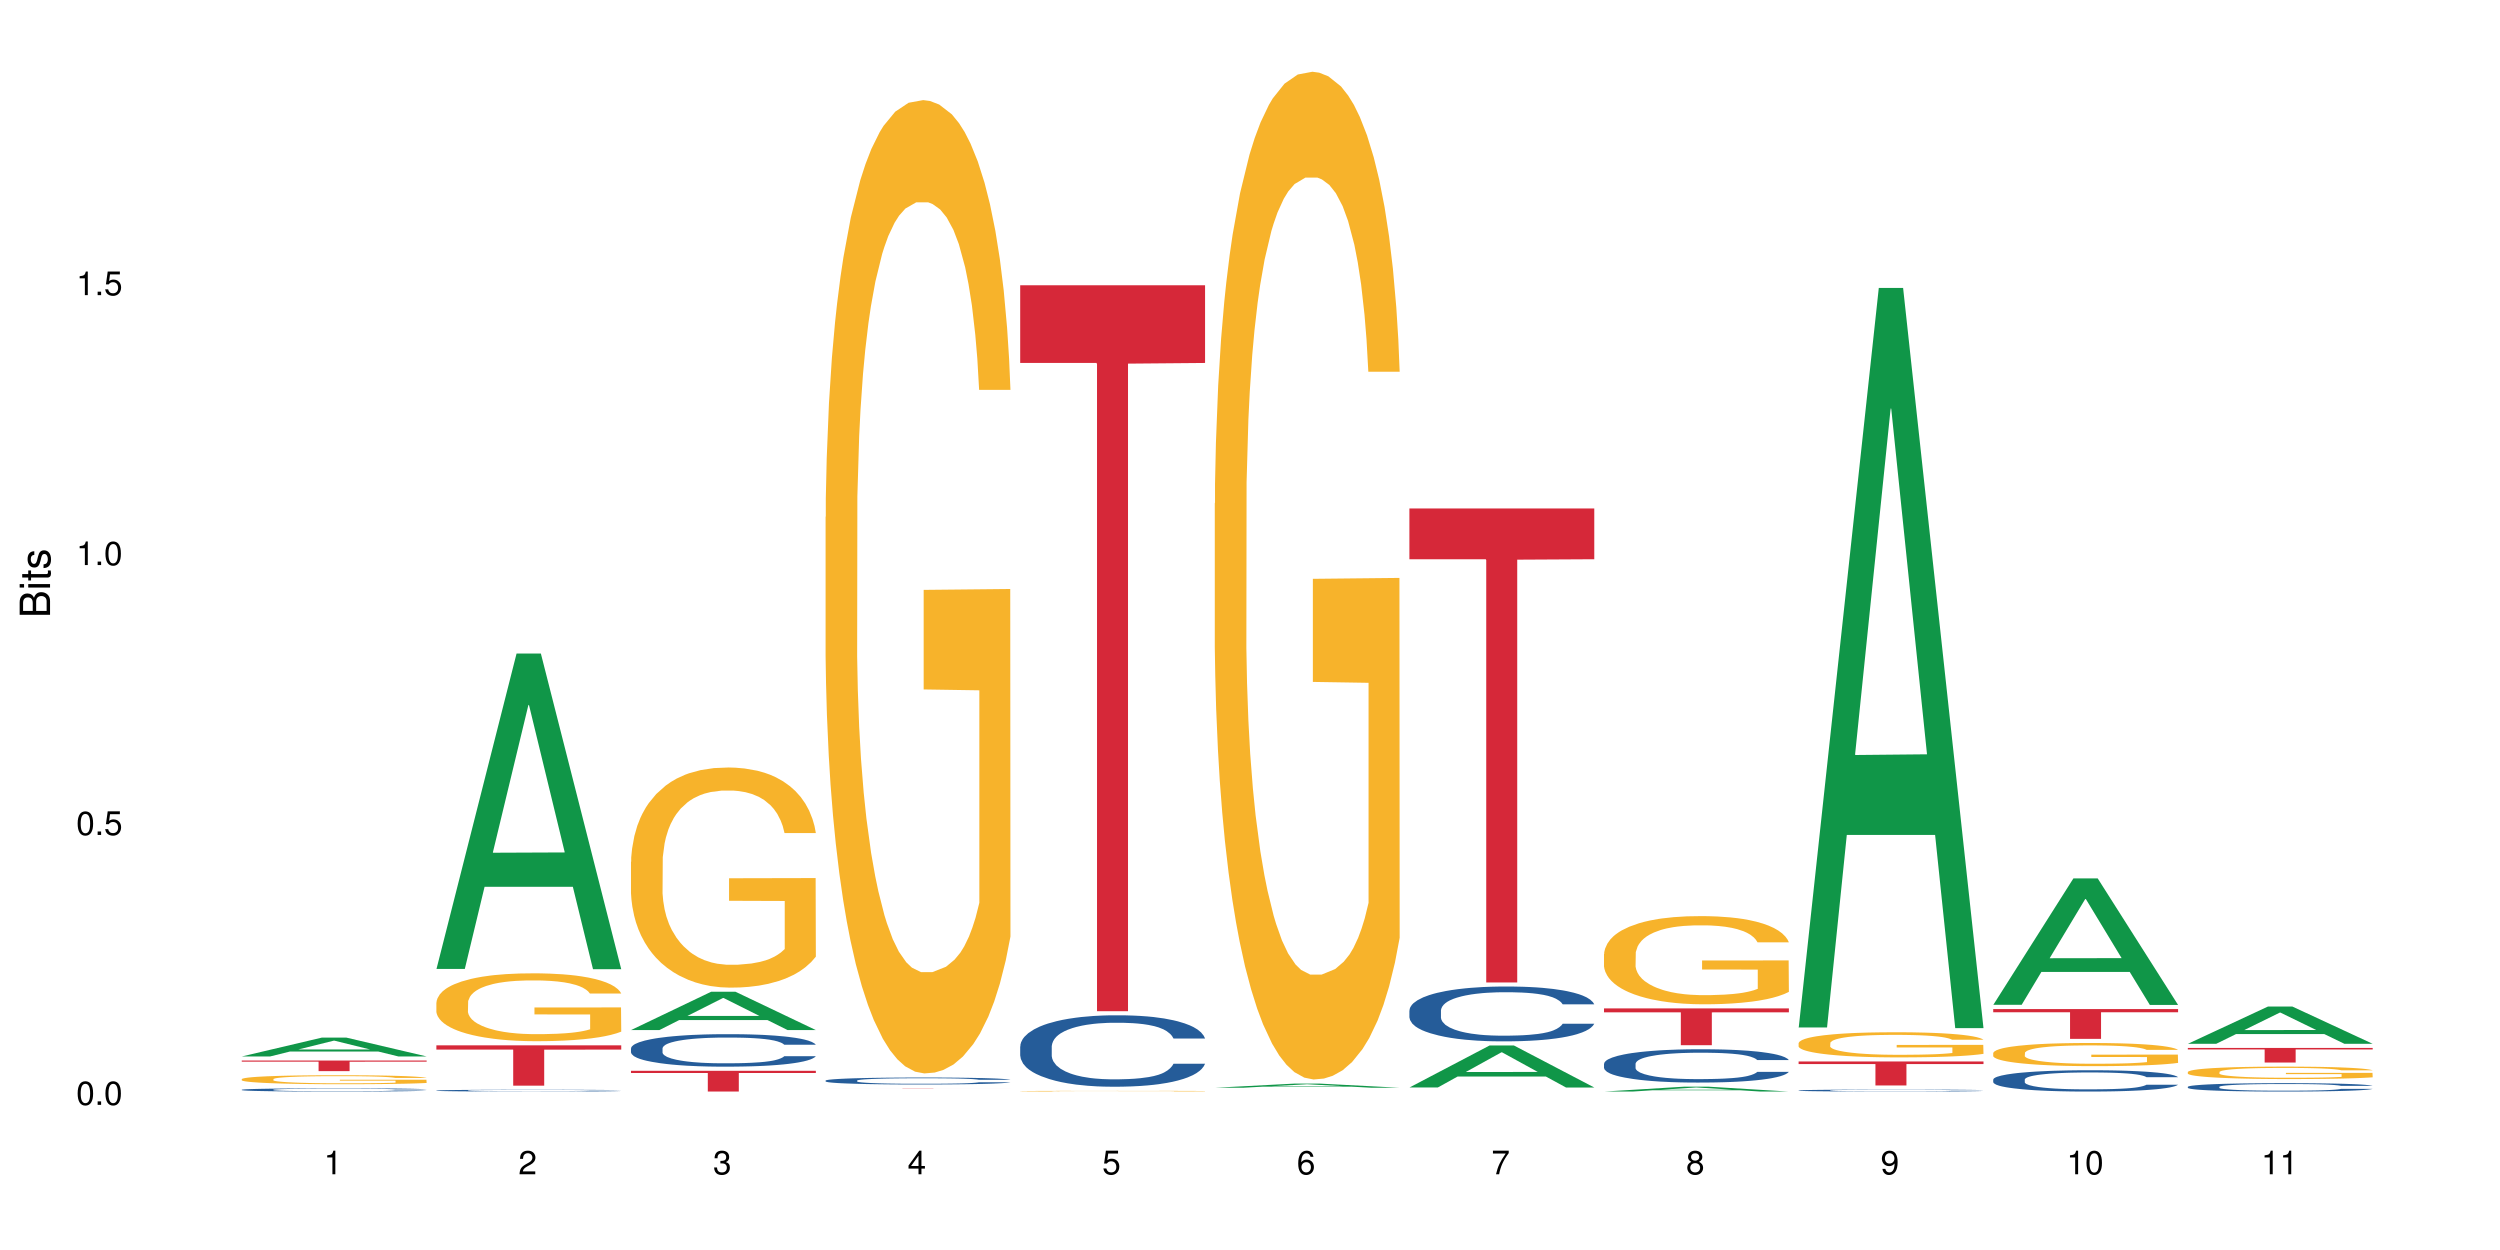 <?xml version="1.0" encoding="UTF-8"?>
<svg xmlns="http://www.w3.org/2000/svg" xmlns:xlink="http://www.w3.org/1999/xlink" width="720pt" height="360pt" viewBox="0 0 720 360" version="1.1">
<defs>
<g>
<symbol overflow="visible" id="glyph0-0">
<path style="stroke:none;" d=""/>
</symbol>
<symbol overflow="visible" id="glyph0-1">
<path style="stroke:none;" d="M 2.641 -6.797 C 2 -6.797 1.422 -6.531 1.078 -6.047 C 0.641 -5.453 0.406 -4.547 0.406 -3.297 C 0.406 -1 1.188 0.219 2.641 0.219 C 4.078 0.219 4.859 -1 4.859 -3.234 C 4.859 -4.562 4.656 -5.438 4.203 -6.047 C 3.844 -6.531 3.281 -6.797 2.641 -6.797 Z M 2.641 -6.047 C 3.547 -6.047 4 -5.125 4 -3.312 C 4 -1.375 3.562 -0.484 2.625 -0.484 C 1.734 -0.484 1.281 -1.422 1.281 -3.281 C 1.281 -5.141 1.734 -6.047 2.641 -6.047 Z M 2.641 -6.047 "/>
</symbol>
<symbol overflow="visible" id="glyph0-2">
<path style="stroke:none;" d="M 1.828 -1 L 0.828 -1 L 0.828 0 L 1.828 0 Z M 1.828 -1 "/>
</symbol>
<symbol overflow="visible" id="glyph0-3">
<path style="stroke:none;" d="M 4.562 -6.797 L 1.062 -6.797 L 0.547 -3.094 L 1.328 -3.094 C 1.719 -3.562 2.047 -3.734 2.578 -3.734 C 3.484 -3.734 4.062 -3.109 4.062 -2.094 C 4.062 -1.125 3.484 -0.531 2.578 -0.531 C 1.828 -0.531 1.375 -0.906 1.188 -1.672 L 0.328 -1.672 C 0.453 -1.109 0.547 -0.844 0.75 -0.594 C 1.125 -0.078 1.828 0.219 2.594 0.219 C 3.969 0.219 4.922 -0.781 4.922 -2.219 C 4.922 -3.562 4.031 -4.484 2.719 -4.484 C 2.25 -4.484 1.859 -4.359 1.469 -4.062 L 1.734 -5.969 L 4.562 -5.969 Z M 4.562 -6.797 "/>
</symbol>
<symbol overflow="visible" id="glyph0-4">
<path style="stroke:none;" d="M 2.484 -4.844 L 2.484 0 L 3.328 0 L 3.328 -6.797 L 2.766 -6.797 C 2.469 -5.75 2.281 -5.609 0.984 -5.453 L 0.984 -4.844 Z M 2.484 -4.844 "/>
</symbol>
<symbol overflow="visible" id="glyph0-5">
<path style="stroke:none;" d="M 4.859 -0.828 L 1.281 -0.828 C 1.359 -1.391 1.672 -1.75 2.5 -2.234 L 3.469 -2.75 C 4.406 -3.266 4.906 -3.969 4.906 -4.812 C 4.906 -5.375 4.672 -5.906 4.266 -6.266 C 3.859 -6.625 3.375 -6.797 2.719 -6.797 C 1.859 -6.797 1.219 -6.5 0.844 -5.922 C 0.609 -5.562 0.5 -5.125 0.484 -4.438 L 1.328 -4.438 C 1.359 -4.906 1.406 -5.188 1.531 -5.406 C 1.75 -5.812 2.188 -6.062 2.703 -6.062 C 3.469 -6.062 4.031 -5.516 4.031 -4.781 C 4.031 -4.25 3.719 -3.797 3.125 -3.438 L 2.234 -2.938 C 0.812 -2.141 0.406 -1.5 0.328 0 L 4.859 0 Z M 4.859 -0.828 "/>
</symbol>
<symbol overflow="visible" id="glyph0-6">
<path style="stroke:none;" d="M 2.125 -3.125 L 2.578 -3.125 C 3.516 -3.125 3.984 -2.703 3.984 -1.891 C 3.984 -1.031 3.469 -0.531 2.578 -0.531 C 1.656 -0.531 1.203 -0.984 1.156 -1.969 L 0.312 -1.969 C 0.344 -1.422 0.438 -1.078 0.609 -0.766 C 0.953 -0.109 1.625 0.219 2.547 0.219 C 3.953 0.219 4.859 -0.609 4.859 -1.906 C 4.859 -2.766 4.516 -3.25 3.703 -3.516 C 4.344 -3.766 4.656 -4.25 4.656 -4.938 C 4.656 -6.109 3.875 -6.797 2.578 -6.797 C 1.203 -6.797 0.484 -6.047 0.453 -4.609 L 1.297 -4.609 C 1.312 -5.016 1.344 -5.25 1.453 -5.453 C 1.641 -5.828 2.062 -6.062 2.594 -6.062 C 3.344 -6.062 3.797 -5.625 3.797 -4.906 C 3.797 -4.422 3.609 -4.141 3.25 -3.984 C 3.016 -3.891 2.719 -3.844 2.125 -3.844 Z M 2.125 -3.125 "/>
</symbol>
<symbol overflow="visible" id="glyph0-7">
<path style="stroke:none;" d="M 3.141 -1.625 L 3.141 0 L 3.984 0 L 3.984 -1.625 L 4.984 -1.625 L 4.984 -2.391 L 3.984 -2.391 L 3.984 -6.797 L 3.359 -6.797 L 0.266 -2.516 L 0.266 -1.625 Z M 3.141 -2.391 L 1 -2.391 L 3.141 -5.359 Z M 3.141 -2.391 "/>
</symbol>
<symbol overflow="visible" id="glyph0-8">
<path style="stroke:none;" d="M 4.781 -5.031 C 4.609 -6.141 3.891 -6.797 2.844 -6.797 C 2.094 -6.797 1.422 -6.438 1.031 -5.828 C 0.609 -5.172 0.406 -4.344 0.406 -3.094 C 0.406 -1.953 0.578 -1.234 0.984 -0.625 C 1.359 -0.078 1.953 0.219 2.703 0.219 C 3.984 0.219 4.922 -0.734 4.922 -2.078 C 4.922 -3.344 4.062 -4.234 2.844 -4.234 C 2.172 -4.234 1.641 -3.969 1.281 -3.469 C 1.281 -5.125 1.828 -6.047 2.797 -6.047 C 3.391 -6.047 3.797 -5.672 3.938 -5.031 Z M 2.734 -3.484 C 3.547 -3.484 4.062 -2.922 4.062 -2 C 4.062 -1.156 3.484 -0.531 2.703 -0.531 C 1.922 -0.531 1.328 -1.188 1.328 -2.047 C 1.328 -2.891 1.906 -3.484 2.734 -3.484 Z M 2.734 -3.484 "/>
</symbol>
<symbol overflow="visible" id="glyph0-9">
<path style="stroke:none;" d="M 4.984 -6.797 L 0.438 -6.797 L 0.438 -5.969 L 4.109 -5.969 C 2.5 -3.656 1.828 -2.234 1.328 0 L 2.219 0 C 2.594 -2.172 3.453 -4.047 4.984 -6.094 Z M 4.984 -6.797 "/>
</symbol>
<symbol overflow="visible" id="glyph0-10">
<path style="stroke:none;" d="M 3.75 -3.578 C 4.453 -4 4.688 -4.344 4.688 -4.984 C 4.688 -6.047 3.844 -6.797 2.641 -6.797 C 1.438 -6.797 0.594 -6.047 0.594 -4.984 C 0.594 -4.359 0.828 -4.016 1.516 -3.578 C 0.734 -3.203 0.359 -2.641 0.359 -1.891 C 0.359 -0.641 1.297 0.219 2.641 0.219 C 3.984 0.219 4.922 -0.641 4.922 -1.875 C 4.922 -2.641 4.531 -3.203 3.75 -3.578 Z M 2.641 -6.047 C 3.359 -6.047 3.812 -5.625 3.812 -4.969 C 3.812 -4.344 3.344 -3.922 2.641 -3.922 C 1.922 -3.922 1.453 -4.344 1.453 -4.984 C 1.453 -5.625 1.922 -6.047 2.641 -6.047 Z M 2.641 -3.203 C 3.484 -3.203 4.062 -2.672 4.062 -1.875 C 4.062 -1.062 3.484 -0.531 2.625 -0.531 C 1.797 -0.531 1.219 -1.078 1.219 -1.875 C 1.219 -2.672 1.797 -3.203 2.641 -3.203 Z M 2.641 -3.203 "/>
</symbol>
<symbol overflow="visible" id="glyph0-11">
<path style="stroke:none;" d="M 0.516 -1.547 C 0.672 -0.438 1.406 0.219 2.438 0.219 C 3.188 0.219 3.859 -0.141 4.266 -0.75 C 4.688 -1.406 4.891 -2.25 4.891 -3.484 C 4.891 -4.625 4.703 -5.359 4.312 -5.953 C 3.938 -6.5 3.344 -6.797 2.594 -6.797 C 1.297 -6.797 0.359 -5.844 0.359 -4.516 C 0.359 -3.25 1.234 -2.344 2.453 -2.344 C 3.094 -2.344 3.562 -2.578 4.016 -3.109 C 4 -1.453 3.469 -0.531 2.5 -0.531 C 1.906 -0.531 1.484 -0.906 1.359 -1.547 Z M 2.578 -6.062 C 3.375 -6.062 3.969 -5.406 3.969 -4.531 C 3.969 -3.688 3.375 -3.094 2.547 -3.094 C 1.734 -3.094 1.234 -3.672 1.234 -4.578 C 1.234 -5.438 1.797 -6.062 2.578 -6.062 Z M 2.578 -6.062 "/>
</symbol>
<symbol overflow="visible" id="glyph1-0">
<path style="stroke:none;" d=""/>
</symbol>
<symbol overflow="visible" id="glyph1-1">
<path style="stroke:none;" d="M 0 -0.953 L 0 -4.891 C 0 -5.719 -0.234 -6.344 -0.734 -6.797 C -1.188 -7.234 -1.812 -7.469 -2.5 -7.469 C -3.547 -7.469 -4.188 -7 -4.625 -5.875 C -4.984 -6.672 -5.641 -7.094 -6.531 -7.094 C -7.156 -7.094 -7.734 -6.859 -8.141 -6.391 C -8.562 -5.938 -8.75 -5.344 -8.75 -4.5 L -8.75 -0.953 Z M -4.984 -2.062 L -7.766 -2.062 L -7.766 -4.219 C -7.766 -4.844 -7.688 -5.203 -7.453 -5.5 C -7.219 -5.812 -6.859 -5.969 -6.375 -5.969 C -5.906 -5.969 -5.531 -5.812 -5.297 -5.5 C -5.062 -5.203 -4.984 -4.844 -4.984 -4.219 Z M -0.984 -2.062 L -4 -2.062 L -4 -4.781 C -4 -5.328 -3.859 -5.688 -3.578 -5.953 C -3.297 -6.219 -2.922 -6.359 -2.484 -6.359 C -2.062 -6.359 -1.688 -6.219 -1.406 -5.953 C -1.109 -5.688 -0.984 -5.328 -0.984 -4.781 Z M -0.984 -2.062 "/>
</symbol>
<symbol overflow="visible" id="glyph1-2">
<path style="stroke:none;" d="M -6.281 -1.797 L -6.281 -0.797 L 0 -0.797 L 0 -1.797 Z M -8.75 -1.797 L -8.75 -0.797 L -7.484 -0.797 L -7.484 -1.797 Z M -8.75 -1.797 "/>
</symbol>
<symbol overflow="visible" id="glyph1-3">
<path style="stroke:none;" d="M -6.281 -3.047 L -6.281 -2.016 L -8.016 -2.016 L -8.016 -1.016 L -6.281 -1.016 L -6.281 -0.172 L -5.469 -0.172 L -5.469 -1.016 L -0.719 -1.016 C -0.078 -1.016 0.281 -1.453 0.281 -2.234 C 0.281 -2.469 0.25 -2.719 0.188 -3.047 L -0.641 -3.047 C -0.609 -2.922 -0.594 -2.766 -0.594 -2.562 C -0.594 -2.141 -0.719 -2.016 -1.156 -2.016 L -5.469 -2.016 L -5.469 -3.047 Z M -6.281 -3.047 "/>
</symbol>
<symbol overflow="visible" id="glyph1-4">
<path style="stroke:none;" d="M -4.531 -5.25 C -5.766 -5.25 -6.469 -4.422 -6.469 -2.969 C -6.469 -1.516 -5.719 -0.562 -4.547 -0.562 C -3.562 -0.562 -3.094 -1.062 -2.734 -2.562 L -2.516 -3.484 C -2.344 -4.188 -2.094 -4.469 -1.625 -4.469 C -1.047 -4.469 -0.641 -3.875 -0.641 -3 C -0.641 -2.453 -0.797 -2 -1.062 -1.75 C -1.25 -1.594 -1.422 -1.531 -1.875 -1.469 L -1.875 -0.406 C -0.422 -0.453 0.281 -1.266 0.281 -2.922 C 0.281 -4.5 -0.5 -5.516 -1.719 -5.516 C -2.656 -5.516 -3.172 -4.984 -3.469 -3.734 L -3.703 -2.766 C -3.891 -1.953 -4.156 -1.609 -4.594 -1.609 C -5.172 -1.609 -5.547 -2.125 -5.547 -2.938 C -5.547 -3.75 -5.203 -4.172 -4.531 -4.203 Z M -4.531 -5.25 "/>
</symbol>
</g>
</defs>
<g id="surface87451">
<rect x="0" y="0" width="720" height="360" style="fill:rgb(100%,100%,100%);fill-opacity:1;stroke:none;"/>
<path style=" stroke:none;fill-rule:nonzero;fill:rgb(6.275%,58.824%,28.235%);fill-opacity:1;" d="M 69.629 304.254 L 69.688 304.25 L 92.723 298.824 L 99.723 298.824 L 122.875 304.258 L 114.738 304.258 L 108.938 302.84 L 83.508 302.84 L 77.82 304.254 L 69.629 304.254 L 85.957 302.254 L 106.605 302.25 L 96.309 299.711 L 96.195 299.707 L 96.082 299.723 L 85.898 302.25 L 85.957 302.254 Z M 69.629 304.254 "/>
<path style=" stroke:none;fill-rule:nonzero;fill:rgb(14.51%,36.078%,60%);fill-opacity:1;" d="M 69.629 313.844 L 69.695 313.844 L 69.695 313.82 L 69.891 313.789 L 70.344 313.75 L 70.797 313.719 L 71.969 313.668 L 73.59 313.621 L 75.277 313.582 L 76.512 313.562 L 77.617 313.543 L 80.148 313.512 L 81.773 313.496 L 83.523 313.48 L 85.668 313.469 L 87.227 313.457 L 90.73 313.445 L 93.328 313.438 L 99.691 313.438 L 102.289 313.441 L 104.172 313.445 L 106.25 313.449 L 108.004 313.457 L 111.055 313.477 L 113.781 313.5 L 115.016 313.516 L 116.965 313.543 L 118.457 313.566 L 119.496 313.59 L 120.664 313.621 L 121.703 313.66 L 122.484 313.703 L 122.875 313.738 L 113.781 313.738 L 113.328 313.707 L 112.809 313.68 L 111.836 313.645 L 110.859 313.617 L 109.496 313.594 L 108.266 313.578 L 106.574 313.562 L 105.082 313.551 L 103.523 313.543 L 102.031 313.539 L 99.172 313.535 L 94.629 313.535 L 92.098 313.543 L 90.73 313.547 L 88.785 313.559 L 87.422 313.57 L 85.797 313.59 L 84.695 313.602 L 83.328 313.625 L 82.355 313.645 L 81.254 313.672 L 80.602 313.695 L 80.02 313.719 L 79.5 313.746 L 79.109 313.777 L 78.852 313.809 L 78.719 313.84 L 78.719 313.973 L 78.852 314 L 79.176 314.039 L 80.02 314.09 L 81.254 314.137 L 82.68 314.172 L 84.043 314.195 L 84.824 314.207 L 85.863 314.223 L 87.484 314.238 L 89.824 314.258 L 91.188 314.262 L 93.266 314.27 L 95.406 314.273 L 98.266 314.273 L 100.797 314.27 L 102.484 314.266 L 104.238 314.258 L 106.641 314.246 L 108.133 314.23 L 109.434 314.215 L 110.406 314.199 L 111.055 314.184 L 112.031 314.156 L 112.809 314.129 L 113.395 314.098 L 113.781 314.07 L 122.875 314.07 L 122.484 314.105 L 121.898 314.137 L 121.316 314.164 L 120.406 314.191 L 119.367 314.219 L 117.875 314.25 L 116.641 314.27 L 115.016 314.289 L 113.523 314.305 L 111.898 314.32 L 109.496 314.336 L 107.938 314.348 L 106.25 314.355 L 104.238 314.359 L 101.707 314.367 L 98.977 314.371 L 96.445 314.371 L 93.719 314.367 L 91.707 314.367 L 89.043 314.359 L 85.73 314.344 L 83.328 314.328 L 81.445 314.309 L 79.824 314.293 L 78.004 314.27 L 75.668 314.23 L 74.238 314.203 L 73.266 314.18 L 72.16 314.145 L 71.383 314.117 L 70.473 314.066 L 69.824 314.008 L 69.629 313.961 Z M 69.629 313.844 "/>
<path style=" stroke:none;fill-rule:nonzero;fill:rgb(96.863%,70.196%,16.863%);fill-opacity:1;" d="M 69.629 310.777 L 69.695 310.773 L 69.695 310.727 L 69.953 310.621 L 70.602 310.473 L 71.449 310.352 L 72.355 310.258 L 72.941 310.207 L 73.914 310.137 L 74.758 310.086 L 76.902 309.977 L 79.629 309.879 L 81.121 309.836 L 82.809 309.797 L 85.215 309.75 L 86.316 309.734 L 89.691 309.695 L 93.523 309.672 L 97.746 309.668 L 99.691 309.668 L 102.355 309.68 L 105.992 309.703 L 108.07 309.727 L 109.691 309.75 L 111.379 309.781 L 113.457 309.828 L 115.406 309.887 L 116.965 309.941 L 118.523 310.016 L 119.82 310.09 L 120.926 310.172 L 121.898 310.273 L 122.484 310.355 L 122.875 310.438 L 113.848 310.438 L 113.328 310.355 L 112.742 310.289 L 111.77 310.211 L 110.797 310.156 L 109.82 310.109 L 108.004 310.051 L 106.445 310.012 L 104.496 309.977 L 102.613 309.957 L 100.473 309.941 L 99.172 309.938 L 95.73 309.938 L 92.613 309.953 L 90.797 309.973 L 89.5 309.992 L 87.68 310.027 L 86.578 310.055 L 85.926 310.074 L 83.98 310.148 L 82.68 310.215 L 81.965 310.262 L 81.059 310.332 L 80.406 310.395 L 79.695 310.488 L 79.305 310.559 L 78.785 310.723 L 78.719 311.148 L 78.914 311.238 L 79.305 311.336 L 79.824 311.418 L 80.602 311.508 L 81.383 311.578 L 82.746 311.672 L 83.914 311.73 L 84.824 311.773 L 86.578 311.836 L 87.289 311.855 L 88.98 311.898 L 90.73 311.934 L 92.875 311.961 L 94.5 311.977 L 97.094 311.988 L 100.406 311.988 L 104.305 311.973 L 106.77 311.953 L 108.457 311.934 L 109.562 311.918 L 110.926 311.891 L 111.898 311.867 L 112.809 311.844 L 113.914 311.801 L 113.914 311.238 L 97.875 311.234 L 97.875 310.969 L 122.809 310.969 L 122.875 311.891 L 121.512 311.957 L 119.82 312.02 L 118.199 312.066 L 116.512 312.105 L 114.109 312.148 L 112.16 312.18 L 109.172 312.211 L 106.445 312.234 L 103.59 312.246 L 101.055 312.254 L 98.07 312.258 L 95.406 312.254 L 92.551 312.238 L 90.277 312.219 L 88.199 312.195 L 86.121 312.164 L 83.523 312.113 L 81.836 312.074 L 80.082 312.023 L 78.332 311.965 L 76.773 311.902 L 75.734 311.852 L 74.695 311.797 L 73.59 311.723 L 72.551 311.645 L 71.773 311.57 L 71.059 311.488 L 70.539 311.41 L 70.02 311.305 L 69.758 311.219 L 69.629 311.145 Z M 69.629 310.777 "/>
<path style=" stroke:none;fill-rule:nonzero;fill:rgb(83.922%,15.686%,22.353%);fill-opacity:1;" d="M 69.629 305.438 L 122.875 305.438 L 122.875 305.766 L 100.684 305.77 L 100.684 308.488 L 91.754 308.488 L 91.754 305.77 L 91.625 305.766 L 69.629 305.766 Z M 69.629 305.438 "/>
<path style=" stroke:none;fill-rule:nonzero;fill:rgb(6.275%,58.824%,28.235%);fill-opacity:1;" d="M 125.676 279.051 L 125.734 278.965 L 148.77 188.219 L 155.77 188.219 L 178.918 279.137 L 170.785 279.137 L 164.984 255.406 L 139.555 255.406 L 133.867 279.051 L 125.676 279.051 L 142 245.586 L 162.652 245.5 L 152.355 203.074 L 152.242 202.988 L 152.129 203.246 L 141.945 245.5 L 142 245.586 Z M 125.676 279.051 "/>
<path style=" stroke:none;fill-rule:nonzero;fill:rgb(14.51%,36.078%,60%);fill-opacity:1;" d="M 125.676 314.07 L 125.742 314.07 L 125.742 314.059 L 125.934 314.043 L 126.391 314.02 L 126.844 314.004 L 128.012 313.973 L 129.637 313.945 L 131.324 313.926 L 132.559 313.914 L 133.664 313.902 L 136.195 313.887 L 137.816 313.875 L 139.57 313.867 L 141.715 313.859 L 143.273 313.855 L 146.777 313.848 L 149.375 313.844 L 158.336 313.844 L 160.219 313.848 L 162.297 313.852 L 164.051 313.855 L 167.102 313.867 L 169.828 313.879 L 171.062 313.887 L 173.012 313.902 L 174.504 313.914 L 175.543 313.93 L 176.711 313.945 L 177.75 313.969 L 178.531 313.992 L 178.918 314.012 L 169.828 314.012 L 169.375 313.996 L 168.855 313.98 L 167.883 313.961 L 166.906 313.945 L 165.543 313.93 L 164.309 313.922 L 162.621 313.914 L 161.129 313.906 L 159.57 313.902 L 158.078 313.898 L 150.676 313.898 L 148.141 313.902 L 146.777 313.906 L 144.832 313.914 L 143.469 313.918 L 141.844 313.93 L 140.738 313.938 L 139.375 313.949 L 138.402 313.961 L 137.297 313.977 L 136.648 313.988 L 136.066 314 L 135.547 314.016 L 135.156 314.035 L 134.895 314.051 L 134.766 314.07 L 134.766 314.145 L 134.895 314.16 L 135.219 314.184 L 136.066 314.211 L 137.297 314.238 L 138.727 314.258 L 140.09 314.273 L 140.871 314.277 L 141.91 314.285 L 143.531 314.297 L 145.871 314.305 L 147.234 314.309 L 149.312 314.312 L 151.453 314.316 L 154.312 314.316 L 156.844 314.312 L 158.531 314.312 L 160.285 314.309 L 162.688 314.301 L 164.18 314.293 L 165.48 314.281 L 166.453 314.273 L 167.102 314.266 L 168.074 314.25 L 168.855 314.234 L 169.441 314.219 L 169.828 314.199 L 178.918 314.199 L 178.531 314.219 L 177.945 314.238 L 177.363 314.254 L 176.453 314.27 L 175.414 314.285 L 173.922 314.301 L 172.688 314.312 L 171.062 314.324 L 169.57 314.332 L 167.945 314.344 L 165.543 314.352 L 163.984 314.355 L 162.297 314.359 L 160.285 314.363 L 157.754 314.367 L 155.023 314.371 L 149.766 314.371 L 147.754 314.367 L 145.09 314.363 L 141.777 314.355 L 139.375 314.344 L 137.492 314.336 L 135.871 314.328 L 134.051 314.312 L 131.715 314.293 L 130.285 314.277 L 129.312 314.262 L 128.207 314.242 L 127.43 314.227 L 126.52 314.199 L 125.871 314.164 L 125.676 314.141 Z M 125.676 314.07 "/>
<path style=" stroke:none;fill-rule:nonzero;fill:rgb(96.863%,70.196%,16.863%);fill-opacity:1;" d="M 125.676 288.688 L 125.742 288.672 L 125.742 288.312 L 126 287.512 L 126.648 286.402 L 127.492 285.492 L 128.402 284.781 L 128.988 284.406 L 129.961 283.867 L 130.805 283.477 L 132.949 282.672 L 135.676 281.922 L 137.168 281.602 L 138.855 281.297 L 141.258 280.957 L 142.363 280.832 L 145.738 280.547 L 149.57 280.371 L 153.793 280.316 L 155.738 280.332 L 158.402 280.406 L 162.039 280.602 L 164.117 280.781 L 165.738 280.957 L 167.426 281.191 L 169.504 281.547 L 171.453 281.977 L 173.012 282.406 L 174.57 282.941 L 175.867 283.512 L 176.973 284.137 L 177.945 284.887 L 178.531 285.512 L 178.918 286.137 L 169.895 286.137 L 169.375 285.512 L 168.789 285.031 L 167.816 284.441 L 166.844 284.012 L 165.867 283.672 L 164.051 283.207 L 162.492 282.922 L 160.543 282.672 L 158.66 282.512 L 156.52 282.406 L 155.219 282.367 L 151.777 282.367 L 148.66 282.492 L 146.844 282.637 L 145.543 282.781 L 143.727 283.047 L 142.621 283.262 L 141.973 283.406 L 140.027 283.957 L 138.727 284.457 L 138.012 284.797 L 137.105 285.332 L 136.453 285.816 L 135.738 286.527 L 135.352 287.066 L 134.832 288.277 L 134.766 291.492 L 134.961 292.172 L 135.352 292.902 L 135.871 293.547 L 136.648 294.223 L 137.43 294.742 L 138.793 295.438 L 139.961 295.902 L 140.871 296.207 L 142.621 296.688 L 143.336 296.848 L 145.023 297.168 L 146.777 297.418 L 148.922 297.633 L 150.543 297.742 L 153.141 297.832 L 156.453 297.832 L 160.348 297.723 L 162.816 297.582 L 164.504 297.438 L 165.609 297.312 L 166.973 297.117 L 167.945 296.938 L 168.855 296.742 L 169.961 296.438 L 169.961 292.172 L 153.922 292.152 L 153.922 290.152 L 178.855 290.137 L 178.918 297.117 L 177.555 297.598 L 175.867 298.062 L 174.246 298.418 L 172.555 298.723 L 170.152 299.062 L 168.207 299.277 L 165.219 299.527 L 162.492 299.688 L 159.637 299.793 L 157.102 299.848 L 154.117 299.867 L 151.453 299.832 L 148.598 299.723 L 146.324 299.582 L 144.246 299.402 L 142.168 299.168 L 139.57 298.793 L 137.883 298.492 L 136.129 298.117 L 134.375 297.668 L 132.816 297.188 L 131.777 296.812 L 130.742 296.383 L 129.637 295.848 L 128.598 295.242 L 127.82 294.688 L 127.105 294.062 L 126.586 293.473 L 126.066 292.672 L 125.805 292.027 L 125.676 291.473 Z M 125.676 288.688 "/>
<path style=" stroke:none;fill-rule:nonzero;fill:rgb(83.922%,15.686%,22.353%);fill-opacity:1;" d="M 125.676 301.047 L 178.918 301.047 L 178.918 302.289 L 156.73 302.301 L 156.73 312.664 L 147.801 312.664 L 147.801 302.312 L 147.672 302.289 L 125.676 302.289 Z M 125.676 301.047 "/>
<path style=" stroke:none;fill-rule:nonzero;fill:rgb(6.275%,58.824%,28.235%);fill-opacity:1;" d="M 181.723 296.656 L 181.777 296.645 L 204.816 285.621 L 211.812 285.621 L 234.965 296.664 L 226.832 296.664 L 221.031 293.781 L 195.602 293.781 L 189.914 296.656 L 181.723 296.656 L 198.047 292.59 L 218.695 292.582 L 208.402 287.426 L 208.289 287.418 L 208.172 287.445 L 197.992 292.582 L 198.047 292.59 Z M 181.723 296.656 "/>
<path style=" stroke:none;fill-rule:nonzero;fill:rgb(14.51%,36.078%,60%);fill-opacity:1;" d="M 181.723 301.918 L 181.785 301.91 L 181.785 301.703 L 181.98 301.379 L 182.438 300.969 L 182.891 300.684 L 184.059 300.18 L 185.684 299.691 L 187.371 299.316 L 188.605 299.094 L 189.707 298.922 L 192.242 298.605 L 193.863 298.445 L 195.617 298.297 L 197.762 298.152 L 199.32 298.066 L 202.824 297.93 L 205.422 297.871 L 207.434 297.844 L 211.785 297.844 L 214.383 297.879 L 216.266 297.922 L 218.344 297.992 L 220.098 298.066 L 223.148 298.254 L 225.875 298.496 L 227.109 298.633 L 229.059 298.898 L 230.551 299.152 L 231.59 299.375 L 232.758 299.691 L 233.797 300.078 L 234.578 300.516 L 234.965 300.883 L 225.875 300.883 L 225.422 300.539 L 224.902 300.273 L 223.926 299.926 L 222.953 299.676 L 221.59 299.426 L 220.355 299.266 L 218.668 299.102 L 217.176 299 L 215.617 298.922 L 214.121 298.871 L 211.266 298.82 L 207.953 298.82 L 206.723 298.836 L 204.188 298.906 L 202.824 298.965 L 200.875 299.086 L 199.512 299.195 L 197.891 299.367 L 196.785 299.512 L 195.422 299.734 L 194.449 299.934 L 193.344 300.215 L 192.695 300.43 L 192.109 300.668 L 191.59 300.949 L 191.203 301.25 L 190.941 301.566 L 190.812 301.875 L 190.812 303.199 L 190.941 303.508 L 191.266 303.867 L 192.109 304.391 L 193.344 304.844 L 194.773 305.203 L 196.137 305.457 L 196.918 305.578 L 197.953 305.715 L 199.578 305.887 L 201.914 306.059 L 203.281 306.125 L 205.355 306.195 L 207.5 306.227 L 210.355 306.227 L 212.891 306.195 L 214.578 306.152 L 216.332 306.082 L 218.734 305.938 L 220.227 305.801 L 221.523 305.637 L 222.5 305.477 L 223.148 305.34 L 224.121 305.074 L 224.902 304.781 L 225.484 304.484 L 225.875 304.191 L 234.965 304.191 L 234.578 304.535 L 233.992 304.867 L 233.406 305.117 L 232.5 305.414 L 231.461 305.68 L 229.965 305.98 L 228.734 306.176 L 227.109 306.391 L 225.617 306.555 L 223.992 306.699 L 221.59 306.871 L 220.031 306.957 L 218.344 307.031 L 216.332 307.102 L 213.797 307.16 L 211.07 307.195 L 208.539 307.203 L 205.812 307.188 L 203.801 307.152 L 201.137 307.074 L 197.824 306.922 L 195.422 306.758 L 193.539 306.598 L 191.918 306.426 L 190.098 306.195 L 187.762 305.816 L 186.332 305.527 L 185.359 305.289 L 184.254 304.953 L 183.477 304.652 L 182.566 304.176 L 181.918 303.566 L 181.723 303.098 Z M 181.723 301.918 "/>
<path style=" stroke:none;fill-rule:nonzero;fill:rgb(96.863%,70.196%,16.863%);fill-opacity:1;" d="M 181.723 248.195 L 181.785 248.137 L 181.785 246.977 L 182.047 244.371 L 182.695 240.781 L 183.539 237.828 L 184.449 235.512 L 185.035 234.297 L 186.008 232.559 L 186.852 231.285 L 188.996 228.68 L 191.723 226.246 L 193.215 225.203 L 194.902 224.219 L 197.305 223.121 L 198.41 222.715 L 201.785 221.789 L 205.617 221.211 L 209.836 221.035 L 211.785 221.094 L 214.449 221.324 L 218.082 221.961 L 220.16 222.543 L 221.785 223.121 L 223.473 223.871 L 225.551 225.031 L 227.5 226.422 L 229.059 227.809 L 230.617 229.547 L 231.914 231.402 L 233.02 233.426 L 233.992 235.859 L 234.578 237.887 L 234.965 239.914 L 225.941 239.914 L 225.422 237.887 L 224.836 236.324 L 223.863 234.41 L 222.891 233.023 L 221.914 231.922 L 220.098 230.418 L 218.539 229.488 L 216.59 228.68 L 214.707 228.156 L 212.566 227.809 L 211.266 227.695 L 207.824 227.695 L 204.707 228.102 L 202.891 228.562 L 201.59 229.027 L 199.773 229.895 L 198.668 230.59 L 198.02 231.055 L 196.07 232.848 L 194.773 234.469 L 194.059 235.57 L 193.148 237.309 L 192.5 238.871 L 191.785 241.188 L 191.398 242.926 L 190.879 246.863 L 190.812 257.285 L 191.008 259.484 L 191.398 261.859 L 191.918 263.945 L 192.695 266.145 L 193.477 267.824 L 194.84 270.082 L 196.008 271.586 L 196.918 272.57 L 198.668 274.137 L 199.383 274.656 L 201.07 275.699 L 202.824 276.508 L 204.969 277.203 L 206.59 277.551 L 209.188 277.84 L 212.5 277.84 L 216.395 277.492 L 218.863 277.031 L 220.551 276.566 L 221.656 276.16 L 223.02 275.523 L 223.992 274.945 L 224.902 274.309 L 226.004 273.324 L 226.004 259.484 L 209.969 259.426 L 209.969 252.941 L 234.902 252.883 L 234.965 275.523 L 233.602 277.09 L 231.914 278.594 L 230.293 279.754 L 228.602 280.738 L 226.199 281.836 L 224.254 282.531 L 221.266 283.344 L 218.539 283.863 L 215.68 284.211 L 213.148 284.387 L 210.164 284.441 L 207.5 284.328 L 204.645 283.98 L 202.371 283.516 L 200.293 282.938 L 198.215 282.184 L 195.617 280.969 L 193.93 279.984 L 192.176 278.77 L 190.422 277.32 L 188.863 275.758 L 187.824 274.539 L 186.785 273.152 L 185.684 271.414 L 184.645 269.445 L 183.863 267.648 L 183.152 265.625 L 182.633 263.711 L 182.113 261.105 L 181.852 259.023 L 181.723 257.227 Z M 181.723 248.195 "/>
<path style=" stroke:none;fill-rule:nonzero;fill:rgb(83.922%,15.686%,22.353%);fill-opacity:1;" d="M 181.723 308.383 L 234.965 308.383 L 234.965 309.023 L 212.777 309.031 L 212.777 314.371 L 203.848 314.371 L 203.848 309.035 L 203.719 309.023 L 181.723 309.023 Z M 181.723 308.383 "/>
<path style=" stroke:none;fill-rule:nonzero;fill:rgb(14.51%,36.078%,60%);fill-opacity:1;" d="M 237.77 311.203 L 237.832 311.199 L 237.832 311.156 L 238.027 311.086 L 238.484 311 L 238.938 310.938 L 240.105 310.828 L 241.73 310.727 L 243.418 310.645 L 244.652 310.598 L 245.754 310.559 L 248.289 310.492 L 249.91 310.457 L 251.664 310.426 L 253.805 310.395 L 255.363 310.375 L 258.871 310.348 L 261.469 310.336 L 263.48 310.328 L 267.832 310.328 L 270.43 310.336 L 272.312 310.344 L 274.391 310.359 L 276.145 310.375 L 279.195 310.418 L 281.922 310.469 L 283.156 310.496 L 285.105 310.555 L 286.598 310.609 L 287.637 310.656 L 288.805 310.727 L 289.844 310.809 L 290.621 310.902 L 291.012 310.98 L 281.922 310.98 L 281.469 310.906 L 280.949 310.852 L 279.973 310.773 L 279 310.723 L 277.637 310.668 L 276.402 310.633 L 274.715 310.598 L 273.223 310.578 L 271.664 310.559 L 270.168 310.551 L 267.312 310.539 L 264 310.539 L 262.766 310.543 L 260.234 310.555 L 258.871 310.57 L 256.922 310.594 L 255.559 310.617 L 253.938 310.656 L 252.832 310.688 L 251.469 310.734 L 250.496 310.777 L 249.391 310.836 L 248.742 310.883 L 248.156 310.934 L 247.637 310.996 L 247.25 311.059 L 246.988 311.125 L 246.859 311.191 L 246.859 311.477 L 246.988 311.543 L 247.312 311.621 L 248.156 311.73 L 249.391 311.828 L 250.82 311.906 L 252.184 311.961 L 252.961 311.988 L 254 312.016 L 255.625 312.055 L 257.961 312.09 L 259.324 312.105 L 261.402 312.117 L 263.547 312.125 L 266.402 312.125 L 268.938 312.117 L 270.625 312.109 L 272.379 312.094 L 274.781 312.062 L 276.273 312.035 L 277.57 312 L 278.547 311.965 L 279.195 311.934 L 280.168 311.879 L 280.949 311.816 L 281.531 311.754 L 281.922 311.691 L 291.012 311.691 L 290.621 311.762 L 290.039 311.836 L 289.453 311.887 L 288.547 311.953 L 287.508 312.008 L 286.012 312.074 L 284.777 312.117 L 283.156 312.16 L 281.664 312.195 L 280.039 312.227 L 277.637 312.266 L 276.078 312.281 L 274.391 312.297 L 272.379 312.312 L 269.844 312.324 L 267.117 312.332 L 264.586 312.336 L 261.859 312.332 L 259.844 312.324 L 257.184 312.309 L 253.871 312.273 L 251.469 312.238 L 249.586 312.207 L 247.961 312.168 L 246.145 312.117 L 243.809 312.039 L 242.379 311.977 L 241.406 311.926 L 240.301 311.852 L 239.523 311.789 L 238.613 311.688 L 237.965 311.555 L 237.77 311.453 Z M 237.77 311.203 "/>
<path style=" stroke:none;fill-rule:nonzero;fill:rgb(96.863%,70.196%,16.863%);fill-opacity:1;" d="M 237.77 148.895 L 237.832 148.637 L 237.832 143.52 L 238.094 131.996 L 238.742 116.125 L 239.586 103.07 L 240.496 92.828 L 241.078 87.453 L 242.055 79.773 L 242.898 74.141 L 245.039 62.621 L 247.77 51.871 L 249.262 47.262 L 250.949 42.91 L 253.352 38.047 L 254.457 36.254 L 257.832 32.156 L 261.664 29.598 L 265.883 28.828 L 267.832 29.086 L 270.492 30.109 L 274.129 32.926 L 276.207 35.484 L 277.832 38.047 L 279.52 41.375 L 281.598 46.492 L 283.547 52.637 L 285.105 58.781 L 286.66 66.461 L 287.961 74.652 L 289.066 83.613 L 290.039 94.367 L 290.621 103.324 L 291.012 112.285 L 281.988 112.285 L 281.469 103.324 L 280.883 96.414 L 279.91 87.965 L 278.934 81.82 L 277.961 76.957 L 276.145 70.301 L 274.586 66.207 L 272.637 62.621 L 270.754 60.316 L 268.609 58.781 L 267.312 58.27 L 263.871 58.27 L 260.754 60.062 L 258.938 62.109 L 257.637 64.156 L 255.82 67.996 L 254.715 71.07 L 254.066 73.117 L 252.117 81.055 L 250.82 88.223 L 250.105 93.086 L 249.195 100.766 L 248.547 107.68 L 247.832 117.918 L 247.441 125.598 L 246.922 143.004 L 246.859 189.086 L 247.055 198.812 L 247.441 209.309 L 247.961 218.527 L 248.742 228.254 L 249.52 235.676 L 250.883 245.66 L 252.055 252.316 L 252.961 256.668 L 254.715 263.582 L 255.43 265.887 L 257.117 270.492 L 258.871 274.078 L 261.016 277.148 L 262.637 278.688 L 265.234 279.965 L 268.547 279.965 L 272.441 278.43 L 274.91 276.383 L 276.598 274.332 L 277.703 272.543 L 279.066 269.727 L 280.039 267.164 L 280.949 264.348 L 282.051 259.996 L 282.051 198.812 L 266.016 198.559 L 266.016 169.887 L 290.949 169.629 L 291.012 269.727 L 289.648 276.637 L 287.961 283.293 L 286.336 288.414 L 284.648 292.766 L 282.246 297.629 L 280.297 300.703 L 277.312 304.285 L 274.586 306.59 L 271.727 308.125 L 269.195 308.895 L 266.207 309.148 L 263.547 308.637 L 260.688 307.102 L 258.418 305.055 L 256.34 302.492 L 254.262 299.164 L 251.664 293.789 L 249.977 289.438 L 248.223 284.062 L 246.469 277.66 L 244.91 270.75 L 243.871 265.375 L 242.832 259.23 L 241.73 251.551 L 240.691 242.844 L 239.91 234.91 L 239.195 225.949 L 238.676 217.5 L 238.156 205.98 L 237.898 196.766 L 237.77 188.828 Z M 237.77 148.895 "/>
<path style=" stroke:none;fill-rule:nonzero;fill:rgb(83.922%,15.686%,22.353%);fill-opacity:1;" d="M 237.77 313.516 L 291.012 313.516 L 291.012 313.52 L 268.82 313.52 L 268.82 313.574 L 259.895 313.574 L 259.895 313.52 L 237.77 313.52 Z M 237.77 313.516 "/>
<path style=" stroke:none;fill-rule:nonzero;fill:rgb(14.51%,36.078%,60%);fill-opacity:1;" d="M 293.816 301.363 L 293.879 301.344 L 293.879 300.895 L 294.074 300.18 L 294.527 299.277 L 294.984 298.656 L 296.152 297.547 L 297.777 296.477 L 299.465 295.648 L 300.699 295.16 L 301.801 294.785 L 304.332 294.09 L 305.957 293.73 L 307.711 293.41 L 309.852 293.094 L 311.41 292.902 L 314.918 292.602 L 317.516 292.473 L 319.527 292.414 L 323.879 292.414 L 326.477 292.492 L 328.359 292.586 L 330.438 292.734 L 332.191 292.902 L 335.242 293.316 L 337.969 293.844 L 339.203 294.145 L 341.148 294.727 L 342.645 295.293 L 343.684 295.781 L 344.852 296.477 L 345.891 297.32 L 346.668 298.281 L 347.059 299.09 L 337.969 299.09 L 337.516 298.336 L 336.996 297.754 L 336.02 296.984 L 335.047 296.438 L 333.684 295.895 L 332.449 295.535 L 330.762 295.18 L 329.266 294.953 L 327.711 294.785 L 326.215 294.672 L 323.359 294.559 L 320.047 294.559 L 318.812 294.598 L 316.281 294.746 L 314.918 294.879 L 312.969 295.141 L 311.605 295.387 L 309.984 295.762 L 308.879 296.082 L 307.516 296.57 L 306.543 297.004 L 305.438 297.621 L 304.789 298.094 L 304.203 298.617 L 303.684 299.238 L 303.293 299.898 L 303.035 300.594 L 302.906 301.27 L 302.906 304.184 L 303.035 304.859 L 303.359 305.652 L 304.203 306.797 L 305.438 307.793 L 306.867 308.582 L 308.23 309.148 L 309.008 309.41 L 310.047 309.711 L 311.672 310.086 L 314.008 310.465 L 315.371 310.613 L 317.449 310.766 L 319.594 310.84 L 322.449 310.84 L 324.98 310.766 L 326.672 310.672 L 328.422 310.52 L 330.824 310.199 L 332.32 309.898 L 333.617 309.543 L 334.594 309.184 L 335.242 308.883 L 336.215 308.301 L 336.996 307.66 L 337.578 307.004 L 337.969 306.363 L 347.059 306.363 L 346.668 307.117 L 346.086 307.852 L 345.5 308.395 L 344.59 309.055 L 343.551 309.637 L 342.059 310.293 L 340.824 310.727 L 339.203 311.195 L 337.707 311.555 L 336.086 311.875 L 333.684 312.25 L 332.125 312.438 L 330.438 312.605 L 328.422 312.758 L 325.891 312.887 L 323.164 312.965 L 320.633 312.984 L 317.906 312.945 L 315.891 312.871 L 313.23 312.699 L 309.918 312.363 L 307.516 312.004 L 305.633 311.648 L 304.008 311.273 L 302.191 310.766 L 299.852 309.938 L 298.426 309.297 L 297.449 308.77 L 296.348 308.039 L 295.566 307.379 L 294.66 306.328 L 294.008 304.992 L 293.816 303.957 Z M 293.816 301.363 "/>
<path style=" stroke:none;fill-rule:nonzero;fill:rgb(96.863%,70.196%,16.863%);fill-opacity:1;" d="M 293.816 314.25 L 293.879 314.25 L 293.879 314.246 L 294.141 314.238 L 294.789 314.227 L 295.633 314.219 L 296.543 314.211 L 297.125 314.207 L 298.102 314.199 L 298.945 314.195 L 301.086 314.188 L 303.812 314.18 L 305.309 314.176 L 306.996 314.172 L 309.398 314.168 L 310.504 314.168 L 313.879 314.164 L 317.711 314.164 L 321.93 314.16 L 323.879 314.164 L 330.176 314.164 L 332.254 314.168 L 333.879 314.168 L 335.566 314.172 L 337.645 314.176 L 339.59 314.18 L 341.148 314.184 L 342.707 314.191 L 344.008 314.195 L 345.109 314.203 L 346.086 314.211 L 346.668 314.219 L 347.059 314.223 L 338.035 314.223 L 337.516 314.219 L 336.93 314.211 L 335.957 314.207 L 334.98 314.203 L 334.008 314.199 L 332.191 314.191 L 330.633 314.191 L 328.684 314.188 L 326.801 314.184 L 316.801 314.184 L 314.984 314.188 L 313.684 314.188 L 311.867 314.191 L 310.762 314.195 L 310.113 314.195 L 308.164 314.199 L 306.867 314.207 L 306.152 314.211 L 305.242 314.215 L 304.594 314.223 L 303.879 314.227 L 303.488 314.234 L 302.969 314.246 L 302.906 314.281 L 303.102 314.289 L 303.488 314.297 L 304.008 314.305 L 304.789 314.309 L 305.566 314.316 L 306.93 314.324 L 308.102 314.328 L 309.008 314.332 L 310.762 314.336 L 311.477 314.34 L 313.164 314.344 L 314.918 314.344 L 317.059 314.348 L 330.957 314.348 L 332.645 314.344 L 333.746 314.344 L 335.113 314.34 L 336.086 314.34 L 336.996 314.336 L 338.098 314.336 L 338.098 314.289 L 322.059 314.289 L 322.059 314.266 L 346.992 314.266 L 347.059 314.34 L 345.695 314.348 L 344.008 314.352 L 342.383 314.355 L 340.695 314.359 L 338.293 314.363 L 336.344 314.363 L 333.359 314.367 L 330.633 314.367 L 327.773 314.371 L 319.594 314.371 L 316.734 314.367 L 312.387 314.367 L 310.309 314.363 L 307.711 314.359 L 306.023 314.355 L 302.516 314.348 L 300.957 314.344 L 299.918 314.34 L 298.879 314.332 L 297.777 314.328 L 296.738 314.32 L 295.957 314.316 L 295.242 314.309 L 294.203 314.293 L 293.816 314.281 Z M 293.816 314.25 "/>
<path style=" stroke:none;fill-rule:nonzero;fill:rgb(83.922%,15.686%,22.353%);fill-opacity:1;" d="M 293.816 82.148 L 347.059 82.148 L 347.059 104.531 L 324.867 104.727 L 324.867 291.234 L 315.941 291.234 L 315.941 104.922 L 315.812 104.531 L 293.816 104.531 Z M 293.816 82.148 "/>
<path style=" stroke:none;fill-rule:nonzero;fill:rgb(6.275%,58.824%,28.235%);fill-opacity:1;" d="M 349.859 313.27 L 349.918 313.27 L 372.957 312.07 L 379.953 312.07 L 403.105 313.27 L 394.973 313.27 L 389.168 312.957 L 363.742 312.957 L 358.051 313.27 L 349.859 313.27 L 366.188 312.828 L 386.836 312.828 L 376.539 312.266 L 376.426 312.266 L 376.312 312.27 L 366.129 312.828 L 366.188 312.828 Z M 349.859 313.27 "/>
<path style=" stroke:none;fill-rule:nonzero;fill:rgb(96.863%,70.196%,16.863%);fill-opacity:1;" d="M 349.859 144.969 L 349.926 144.703 L 349.926 139.402 L 350.188 127.477 L 350.836 111.043 L 351.68 97.527 L 352.59 86.926 L 353.172 81.359 L 354.148 73.406 L 354.992 67.578 L 357.133 55.648 L 359.859 44.516 L 361.355 39.746 L 363.043 35.242 L 365.445 30.203 L 366.547 28.348 L 369.926 24.109 L 373.758 21.457 L 377.977 20.664 L 379.926 20.93 L 382.586 21.988 L 386.223 24.902 L 388.301 27.555 L 389.926 30.203 L 391.613 33.648 L 393.691 38.953 L 395.637 45.312 L 397.195 51.672 L 398.754 59.625 L 400.055 68.105 L 401.156 77.383 L 402.133 88.516 L 402.715 97.793 L 403.105 107.066 L 394.078 107.066 L 393.559 97.793 L 392.977 90.637 L 392 81.891 L 391.027 75.527 L 390.055 70.492 L 388.234 63.602 L 386.676 59.359 L 384.73 55.648 L 382.848 53.266 L 380.703 51.672 L 379.406 51.145 L 375.965 51.145 L 372.848 53 L 371.027 55.117 L 369.73 57.238 L 367.914 61.215 L 366.809 64.395 L 366.16 66.516 L 364.211 74.734 L 362.914 82.152 L 362.199 87.191 L 361.289 95.141 L 360.641 102.297 L 359.926 112.898 L 359.535 120.852 L 359.016 138.875 L 358.953 186.582 L 359.145 196.652 L 359.535 207.52 L 360.055 217.062 L 360.836 227.133 L 361.613 234.82 L 362.977 245.156 L 364.145 252.051 L 365.055 256.555 L 366.809 263.711 L 367.523 266.098 L 369.211 270.867 L 370.965 274.578 L 373.105 277.758 L 374.73 279.348 L 377.328 280.676 L 380.641 280.676 L 384.535 279.082 L 387.004 276.965 L 388.691 274.844 L 389.793 272.988 L 391.156 270.074 L 392.133 267.422 L 393.039 264.508 L 394.145 260 L 394.145 196.652 L 378.105 196.391 L 378.105 166.703 L 403.039 166.438 L 403.105 270.074 L 401.742 277.23 L 400.055 284.121 L 398.43 289.422 L 396.742 293.926 L 394.34 298.961 L 392.391 302.145 L 389.406 305.855 L 386.676 308.238 L 383.82 309.828 L 381.289 310.625 L 378.301 310.891 L 375.641 310.359 L 372.781 308.77 L 370.508 306.648 L 368.434 304 L 366.355 300.551 L 363.758 294.988 L 362.066 290.48 L 360.316 284.914 L 358.562 278.289 L 357.004 271.133 L 355.965 265.566 L 354.926 259.207 L 353.82 251.254 L 352.781 242.242 L 352.004 234.027 L 351.289 224.75 L 350.77 216.004 L 350.25 204.074 L 349.992 194.535 L 349.859 186.316 Z M 349.859 144.969 "/>
<path style=" stroke:none;fill-rule:nonzero;fill:rgb(6.275%,58.824%,28.235%);fill-opacity:1;" d="M 405.906 313.191 L 405.965 313.18 L 429.004 301.094 L 436 301.094 L 459.152 313.203 L 451.016 313.203 L 445.215 310.043 L 419.789 310.043 L 414.098 313.191 L 405.906 313.191 L 422.234 308.734 L 442.883 308.723 L 432.586 303.07 L 432.473 303.062 L 432.359 303.094 L 422.176 308.723 L 422.234 308.734 Z M 405.906 313.191 "/>
<path style=" stroke:none;fill-rule:nonzero;fill:rgb(14.51%,36.078%,60%);fill-opacity:1;" d="M 405.906 290.996 L 405.973 290.98 L 405.973 290.637 L 406.168 290.086 L 406.621 289.395 L 407.078 288.918 L 408.246 288.066 L 409.867 287.242 L 411.555 286.609 L 412.789 286.234 L 413.895 285.945 L 416.426 285.41 L 418.051 285.137 L 419.805 284.891 L 421.945 284.648 L 423.504 284.504 L 427.012 284.27 L 429.609 284.172 L 431.621 284.129 L 435.973 284.129 L 438.566 284.184 L 440.453 284.258 L 442.527 284.371 L 444.281 284.504 L 447.336 284.82 L 450.062 285.223 L 451.293 285.453 L 453.242 285.902 L 454.734 286.336 L 455.773 286.711 L 456.945 287.242 L 457.984 287.895 L 458.762 288.629 L 459.152 289.25 L 450.062 289.25 L 449.605 288.672 L 449.086 288.227 L 448.113 287.633 L 447.141 287.215 L 445.777 286.797 L 444.543 286.523 L 442.855 286.25 L 441.359 286.074 L 439.801 285.945 L 438.309 285.859 L 435.453 285.773 L 432.141 285.773 L 430.906 285.801 L 428.375 285.918 L 427.012 286.016 L 425.062 286.219 L 423.699 286.406 L 422.074 286.695 L 420.973 286.941 L 419.609 287.316 L 418.633 287.648 L 417.531 288.125 L 416.883 288.484 L 416.297 288.891 L 415.777 289.367 L 415.387 289.871 L 415.129 290.406 L 414.996 290.926 L 414.996 293.16 L 415.129 293.68 L 415.453 294.285 L 416.297 295.168 L 417.531 295.93 L 418.957 296.539 L 420.324 296.969 L 421.102 297.172 L 422.141 297.402 L 423.766 297.691 L 426.102 297.98 L 427.465 298.098 L 429.543 298.211 L 431.684 298.27 L 434.543 298.27 L 437.074 298.211 L 438.762 298.141 L 440.516 298.023 L 442.918 297.777 L 444.41 297.547 L 445.711 297.273 L 446.684 297 L 447.336 296.77 L 448.309 296.32 L 449.086 295.832 L 449.672 295.324 L 450.062 294.836 L 459.152 294.836 L 458.762 295.41 L 458.176 295.977 L 457.594 296.395 L 456.684 296.898 L 455.645 297.344 L 454.152 297.852 L 452.918 298.184 L 451.293 298.543 L 449.801 298.816 L 448.18 299.062 L 445.777 299.352 L 444.219 299.496 L 442.527 299.625 L 440.516 299.742 L 437.984 299.844 L 435.258 299.898 L 432.723 299.914 L 429.996 299.887 L 427.984 299.828 L 425.32 299.699 L 422.012 299.438 L 419.609 299.164 L 417.727 298.891 L 416.102 298.602 L 414.285 298.211 L 411.945 297.578 L 410.52 297.086 L 409.543 296.684 L 408.441 296.117 L 407.66 295.613 L 406.75 294.805 L 406.102 293.781 L 405.906 292.988 Z M 405.906 290.996 "/>
<path style=" stroke:none;fill-rule:nonzero;fill:rgb(83.922%,15.686%,22.353%);fill-opacity:1;" d="M 405.906 146.445 L 459.152 146.445 L 459.152 161.059 L 436.961 161.184 L 436.961 282.949 L 428.035 282.949 L 428.035 161.312 L 427.902 161.059 L 405.906 161.059 Z M 405.906 146.445 "/>
<path style=" stroke:none;fill-rule:nonzero;fill:rgb(6.275%,58.824%,28.235%);fill-opacity:1;" d="M 461.953 314.371 L 462.012 314.367 L 485.051 312.961 L 492.047 312.961 L 515.199 314.371 L 507.062 314.371 L 501.262 314.004 L 475.832 314.004 L 470.145 314.371 L 461.953 314.371 L 478.281 313.852 L 498.93 313.848 L 488.633 313.191 L 488.52 313.188 L 488.406 313.191 L 478.223 313.848 L 478.281 313.852 Z M 461.953 314.371 "/>
<path style=" stroke:none;fill-rule:nonzero;fill:rgb(14.51%,36.078%,60%);fill-opacity:1;" d="M 461.953 306.363 L 462.02 306.355 L 462.02 306.145 L 462.215 305.809 L 462.668 305.391 L 463.121 305.102 L 464.293 304.582 L 465.914 304.082 L 467.602 303.699 L 468.836 303.469 L 469.941 303.293 L 472.473 302.969 L 474.098 302.805 L 475.848 302.656 L 477.992 302.504 L 479.551 302.418 L 483.059 302.277 L 485.652 302.215 L 487.668 302.191 L 492.016 302.191 L 494.613 302.227 L 496.496 302.27 L 498.574 302.34 L 500.328 302.418 L 503.379 302.609 L 506.109 302.855 L 507.34 302.996 L 509.289 303.27 L 510.781 303.531 L 511.82 303.758 L 512.992 304.082 L 514.027 304.477 L 514.809 304.926 L 515.199 305.301 L 506.109 305.301 L 505.652 304.953 L 505.133 304.68 L 504.16 304.32 L 503.188 304.066 L 501.82 303.812 L 500.59 303.645 L 498.898 303.48 L 497.406 303.375 L 495.848 303.293 L 494.355 303.242 L 491.496 303.188 L 488.188 303.188 L 486.953 303.207 L 484.422 303.277 L 483.059 303.34 L 481.109 303.461 L 479.746 303.574 L 478.121 303.75 L 477.02 303.898 L 475.656 304.129 L 474.68 304.328 L 473.578 304.617 L 472.926 304.836 L 472.344 305.082 L 471.824 305.371 L 471.434 305.68 L 471.176 306.004 L 471.043 306.32 L 471.043 307.68 L 471.176 307.992 L 471.5 308.363 L 472.344 308.895 L 473.578 309.359 L 475.004 309.73 L 476.367 309.992 L 477.148 310.113 L 478.188 310.254 L 479.809 310.43 L 482.148 310.605 L 483.512 310.676 L 485.59 310.746 L 487.73 310.781 L 490.59 310.781 L 493.121 310.746 L 494.809 310.703 L 496.562 310.633 L 498.965 310.484 L 500.457 310.344 L 501.758 310.176 L 502.73 310.008 L 503.379 309.871 L 504.355 309.598 L 505.133 309.301 L 505.719 308.992 L 506.109 308.695 L 515.199 308.695 L 514.809 309.047 L 514.223 309.387 L 513.641 309.641 L 512.73 309.949 L 511.691 310.219 L 510.199 310.527 L 508.965 310.727 L 507.34 310.949 L 505.848 311.113 L 504.223 311.262 L 501.82 311.438 L 500.262 311.527 L 498.574 311.605 L 496.562 311.676 L 494.031 311.738 L 491.305 311.773 L 488.77 311.781 L 486.043 311.762 L 484.031 311.727 L 481.367 311.648 L 478.059 311.492 L 475.656 311.324 L 473.77 311.156 L 472.148 310.984 L 470.332 310.746 L 467.992 310.359 L 466.562 310.062 L 465.59 309.816 L 464.484 309.477 L 463.707 309.168 L 462.797 308.676 L 462.148 308.055 L 461.953 307.574 Z M 461.953 306.363 "/>
<path style=" stroke:none;fill-rule:nonzero;fill:rgb(96.863%,70.196%,16.863%);fill-opacity:1;" d="M 461.953 274.719 L 462.02 274.695 L 462.02 274.23 L 462.277 273.188 L 462.93 271.75 L 463.773 270.566 L 464.68 269.637 L 465.266 269.148 L 466.238 268.453 L 467.082 267.945 L 469.227 266.898 L 471.953 265.926 L 473.445 265.508 L 475.137 265.113 L 477.539 264.672 L 478.641 264.512 L 482.02 264.141 L 485.848 263.906 L 490.07 263.84 L 492.016 263.863 L 494.68 263.953 L 498.316 264.211 L 500.395 264.441 L 502.016 264.672 L 503.703 264.977 L 505.781 265.438 L 507.73 265.996 L 509.289 266.551 L 510.848 267.25 L 512.145 267.992 L 513.25 268.801 L 514.223 269.777 L 514.809 270.59 L 515.199 271.398 L 506.172 271.398 L 505.652 270.59 L 505.07 269.961 L 504.094 269.195 L 503.121 268.641 L 502.148 268.199 L 500.328 267.598 L 498.77 267.227 L 496.82 266.898 L 494.938 266.691 L 492.797 266.551 L 491.496 266.508 L 488.055 266.508 L 484.941 266.668 L 483.121 266.855 L 481.824 267.039 L 480.004 267.387 L 478.902 267.664 L 478.25 267.852 L 476.305 268.57 L 475.004 269.219 L 474.289 269.66 L 473.383 270.355 L 472.734 270.984 L 472.02 271.91 L 471.629 272.605 L 471.109 274.184 L 471.043 278.359 L 471.238 279.242 L 471.629 280.191 L 472.148 281.027 L 472.926 281.906 L 473.707 282.582 L 475.07 283.484 L 476.238 284.09 L 477.148 284.484 L 478.902 285.109 L 479.617 285.316 L 481.305 285.734 L 483.059 286.059 L 485.199 286.34 L 486.824 286.477 L 489.422 286.594 L 492.73 286.594 L 496.629 286.453 L 499.094 286.27 L 500.781 286.082 L 501.887 285.922 L 503.25 285.664 L 504.223 285.434 L 505.133 285.18 L 506.238 284.785 L 506.238 279.242 L 490.199 279.219 L 490.199 276.621 L 515.133 276.598 L 515.199 285.664 L 513.836 286.293 L 512.145 286.895 L 510.523 287.359 L 508.836 287.754 L 506.434 288.195 L 504.484 288.473 L 501.496 288.797 L 498.77 289.004 L 495.914 289.145 L 493.383 289.215 L 490.395 289.238 L 487.73 289.191 L 484.875 289.051 L 482.602 288.867 L 480.523 288.633 L 478.445 288.332 L 475.848 287.848 L 474.16 287.453 L 472.406 286.965 L 470.656 286.383 L 469.098 285.758 L 468.059 285.27 L 467.02 284.715 L 465.914 284.02 L 464.875 283.23 L 464.098 282.512 L 463.383 281.699 L 462.863 280.934 L 462.344 279.891 L 462.082 279.055 L 461.953 278.336 Z M 461.953 274.719 "/>
<path style=" stroke:none;fill-rule:nonzero;fill:rgb(83.922%,15.686%,22.353%);fill-opacity:1;" d="M 461.953 290.418 L 515.199 290.418 L 515.199 291.551 L 493.008 291.562 L 493.008 301.012 L 484.078 301.012 L 484.078 291.57 L 483.949 291.551 L 461.953 291.551 Z M 461.953 290.418 "/>
<path style=" stroke:none;fill-rule:nonzero;fill:rgb(6.275%,58.824%,28.235%);fill-opacity:1;" d="M 518 295.906 L 518.059 295.707 L 541.094 82.922 L 548.094 82.922 L 571.246 296.109 L 563.109 296.109 L 557.309 240.461 L 531.879 240.461 L 526.191 295.906 L 518 295.906 L 534.324 217.441 L 554.977 217.238 L 544.68 117.754 L 544.566 117.555 L 544.453 118.152 L 534.27 217.238 L 534.324 217.441 Z M 518 295.906 "/>
<path style=" stroke:none;fill-rule:nonzero;fill:rgb(14.51%,36.078%,60%);fill-opacity:1;" d="M 518 314.047 L 518.066 314.047 L 518.066 314.035 L 518.262 314.016 L 518.715 313.988 L 519.168 313.973 L 520.336 313.941 L 521.961 313.91 L 523.648 313.887 L 524.883 313.875 L 525.988 313.863 L 528.52 313.844 L 530.141 313.836 L 531.895 313.824 L 534.039 313.816 L 535.598 313.812 L 539.102 313.805 L 541.699 313.801 L 543.715 313.797 L 548.062 313.797 L 550.66 313.801 L 552.543 313.805 L 554.621 313.809 L 556.375 313.812 L 559.426 313.824 L 562.152 313.836 L 563.387 313.848 L 565.336 313.863 L 566.828 313.879 L 567.867 313.891 L 569.035 313.91 L 570.074 313.934 L 570.855 313.961 L 571.246 313.984 L 562.152 313.984 L 561.699 313.965 L 561.18 313.945 L 560.207 313.926 L 559.23 313.91 L 557.867 313.895 L 556.633 313.887 L 554.945 313.875 L 553.453 313.867 L 551.895 313.863 L 550.402 313.859 L 543 313.859 L 540.465 313.863 L 539.102 313.867 L 537.156 313.875 L 535.793 313.879 L 534.168 313.891 L 533.062 313.898 L 531.699 313.914 L 530.727 313.926 L 529.621 313.941 L 528.973 313.957 L 528.391 313.973 L 527.871 313.988 L 527.48 314.008 L 527.219 314.027 L 527.09 314.043 L 527.09 314.125 L 527.219 314.145 L 527.547 314.168 L 528.391 314.199 L 529.621 314.227 L 531.051 314.25 L 532.414 314.266 L 533.195 314.27 L 534.234 314.281 L 535.855 314.289 L 538.195 314.301 L 539.559 314.305 L 541.637 314.309 L 543.777 314.312 L 546.637 314.312 L 549.168 314.309 L 550.855 314.305 L 552.609 314.301 L 555.012 314.293 L 556.504 314.285 L 557.805 314.273 L 558.777 314.266 L 559.426 314.258 L 560.402 314.242 L 561.18 314.223 L 561.766 314.203 L 562.152 314.188 L 571.246 314.188 L 570.855 314.207 L 570.27 314.227 L 569.688 314.242 L 568.777 314.262 L 567.738 314.277 L 566.246 314.297 L 565.012 314.309 L 563.387 314.32 L 561.895 314.332 L 560.27 314.34 L 557.867 314.352 L 556.309 314.355 L 554.621 314.359 L 552.609 314.363 L 550.078 314.367 L 547.348 314.371 L 542.09 314.371 L 540.078 314.367 L 537.414 314.363 L 534.102 314.352 L 531.699 314.344 L 529.816 314.332 L 528.195 314.324 L 526.375 314.309 L 524.039 314.285 L 522.609 314.27 L 521.637 314.254 L 520.531 314.234 L 519.754 314.215 L 518.844 314.184 L 518.195 314.148 L 518 314.121 Z M 518 314.047 "/>
<path style=" stroke:none;fill-rule:nonzero;fill:rgb(96.863%,70.196%,16.863%);fill-opacity:1;" d="M 518 300.391 L 518.066 300.383 L 518.066 300.25 L 518.324 299.953 L 518.973 299.543 L 519.816 299.207 L 520.727 298.941 L 521.312 298.805 L 522.285 298.605 L 523.129 298.457 L 525.273 298.16 L 528 297.883 L 529.492 297.766 L 531.18 297.652 L 533.582 297.527 L 534.688 297.48 L 538.062 297.375 L 541.895 297.309 L 546.117 297.289 L 548.062 297.293 L 550.727 297.32 L 554.363 297.395 L 556.441 297.461 L 558.062 297.527 L 559.75 297.613 L 561.828 297.746 L 563.777 297.902 L 565.336 298.062 L 566.895 298.262 L 568.191 298.473 L 569.297 298.703 L 570.27 298.98 L 570.855 299.215 L 571.246 299.445 L 562.219 299.445 L 561.699 299.215 L 561.113 299.035 L 560.141 298.816 L 559.168 298.656 L 558.191 298.531 L 556.375 298.359 L 554.816 298.254 L 552.867 298.16 L 550.984 298.102 L 548.844 298.062 L 547.543 298.047 L 544.102 298.047 L 540.984 298.094 L 539.168 298.148 L 537.871 298.199 L 536.051 298.301 L 534.949 298.379 L 534.297 298.434 L 532.352 298.637 L 531.051 298.824 L 530.336 298.949 L 529.43 299.148 L 528.777 299.324 L 528.066 299.59 L 527.676 299.789 L 527.156 300.238 L 527.09 301.43 L 527.285 301.68 L 527.676 301.953 L 528.195 302.191 L 528.973 302.441 L 529.754 302.633 L 531.117 302.891 L 532.285 303.062 L 533.195 303.176 L 534.949 303.355 L 535.66 303.414 L 537.352 303.531 L 539.102 303.625 L 541.246 303.703 L 542.867 303.746 L 545.465 303.777 L 548.777 303.777 L 552.672 303.738 L 555.141 303.684 L 556.828 303.633 L 557.934 303.586 L 559.297 303.512 L 560.27 303.445 L 561.18 303.375 L 562.285 303.262 L 562.285 301.68 L 546.246 301.676 L 546.246 300.934 L 571.18 300.926 L 571.246 303.512 L 569.879 303.691 L 568.191 303.863 L 566.57 303.996 L 564.883 304.109 L 562.477 304.234 L 560.531 304.312 L 557.543 304.406 L 554.816 304.465 L 551.961 304.504 L 549.426 304.523 L 546.441 304.531 L 543.777 304.52 L 540.922 304.48 L 538.648 304.426 L 536.57 304.359 L 534.492 304.273 L 531.895 304.137 L 530.207 304.023 L 528.453 303.883 L 526.699 303.719 L 525.145 303.539 L 524.105 303.402 L 523.066 303.242 L 521.961 303.043 L 520.922 302.82 L 520.145 302.613 L 519.43 302.383 L 518.91 302.164 L 518.391 301.867 L 518.129 301.629 L 518 301.422 Z M 518 300.391 "/>
<path style=" stroke:none;fill-rule:nonzero;fill:rgb(83.922%,15.686%,22.353%);fill-opacity:1;" d="M 518 305.711 L 571.246 305.711 L 571.246 306.449 L 549.055 306.457 L 549.055 312.617 L 540.125 312.617 L 540.125 306.465 L 539.996 306.449 L 518 306.449 Z M 518 305.711 "/>
<path style=" stroke:none;fill-rule:nonzero;fill:rgb(6.275%,58.824%,28.235%);fill-opacity:1;" d="M 574.047 289.391 L 574.102 289.355 L 597.141 252.977 L 604.137 252.977 L 627.289 289.426 L 619.156 289.426 L 613.355 279.91 L 587.926 279.91 L 582.238 289.391 L 574.047 289.391 L 590.371 275.973 L 611.023 275.941 L 600.727 258.93 L 600.613 258.898 L 600.496 259 L 590.316 275.941 L 590.371 275.973 Z M 574.047 289.391 "/>
<path style=" stroke:none;fill-rule:nonzero;fill:rgb(14.51%,36.078%,60%);fill-opacity:1;" d="M 574.047 310.902 L 574.113 310.898 L 574.113 310.762 L 574.305 310.551 L 574.762 310.281 L 575.215 310.098 L 576.383 309.766 L 578.008 309.445 L 579.695 309.199 L 580.93 309.051 L 582.035 308.941 L 584.566 308.734 L 586.188 308.625 L 587.941 308.531 L 590.086 308.434 L 591.645 308.379 L 595.148 308.289 L 597.746 308.25 L 599.758 308.234 L 604.109 308.234 L 606.707 308.254 L 608.59 308.285 L 610.668 308.328 L 612.422 308.379 L 615.473 308.504 L 618.199 308.66 L 619.434 308.75 L 621.383 308.922 L 622.875 309.09 L 623.914 309.238 L 625.082 309.445 L 626.121 309.699 L 626.902 309.984 L 627.289 310.227 L 618.199 310.227 L 617.746 310 L 617.227 309.828 L 616.254 309.598 L 615.277 309.434 L 613.914 309.27 L 612.68 309.164 L 610.992 309.059 L 609.5 308.992 L 607.941 308.941 L 606.449 308.906 L 603.59 308.871 L 600.277 308.871 L 599.047 308.883 L 596.512 308.93 L 595.148 308.969 L 593.203 309.047 L 591.84 309.121 L 590.215 309.23 L 589.109 309.328 L 587.746 309.473 L 586.773 309.602 L 585.668 309.789 L 585.02 309.926 L 584.438 310.086 L 583.918 310.27 L 583.527 310.465 L 583.266 310.672 L 583.137 310.875 L 583.137 311.746 L 583.266 311.945 L 583.59 312.184 L 584.438 312.523 L 585.668 312.824 L 587.098 313.059 L 588.461 313.227 L 589.242 313.305 L 590.281 313.395 L 591.902 313.508 L 594.242 313.617 L 595.605 313.664 L 597.684 313.707 L 599.824 313.73 L 602.68 313.73 L 605.215 313.707 L 606.902 313.68 L 608.656 313.637 L 611.059 313.539 L 612.551 313.449 L 613.852 313.344 L 614.824 313.238 L 615.473 313.148 L 616.445 312.973 L 617.227 312.781 L 617.812 312.586 L 618.199 312.395 L 627.289 312.395 L 626.902 312.621 L 626.316 312.84 L 625.73 313 L 624.824 313.199 L 623.785 313.371 L 622.289 313.57 L 621.059 313.699 L 619.434 313.836 L 617.941 313.945 L 616.316 314.039 L 613.914 314.152 L 612.355 314.207 L 610.668 314.258 L 608.656 314.305 L 606.121 314.344 L 603.395 314.363 L 600.863 314.371 L 598.137 314.359 L 596.125 314.336 L 593.461 314.285 L 590.148 314.184 L 587.746 314.078 L 585.863 313.973 L 584.242 313.859 L 582.422 313.707 L 580.086 313.461 L 578.656 313.27 L 577.684 313.113 L 576.578 312.895 L 575.801 312.699 L 574.891 312.383 L 574.242 311.988 L 574.047 311.68 Z M 574.047 310.902 "/>
<path style=" stroke:none;fill-rule:nonzero;fill:rgb(96.863%,70.196%,16.863%);fill-opacity:1;" d="M 574.047 303.238 L 574.113 303.23 L 574.113 303.109 L 574.371 302.836 L 575.02 302.457 L 575.863 302.148 L 576.773 301.902 L 577.359 301.777 L 578.332 301.594 L 579.176 301.457 L 581.32 301.184 L 584.047 300.93 L 585.539 300.82 L 587.227 300.715 L 589.629 300.598 L 590.734 300.555 L 594.109 300.461 L 597.941 300.398 L 602.16 300.379 L 604.109 300.387 L 606.773 300.41 L 610.41 300.477 L 612.484 300.539 L 614.109 300.598 L 615.797 300.68 L 617.875 300.801 L 619.824 300.945 L 621.383 301.094 L 622.941 301.277 L 624.238 301.473 L 625.344 301.684 L 626.316 301.941 L 626.902 302.152 L 627.289 302.367 L 618.266 302.367 L 617.746 302.152 L 617.16 301.988 L 616.188 301.789 L 615.215 301.641 L 614.238 301.527 L 612.422 301.367 L 610.863 301.27 L 608.914 301.184 L 607.031 301.129 L 604.891 301.094 L 603.59 301.082 L 600.148 301.082 L 597.031 301.125 L 595.215 301.172 L 593.914 301.223 L 592.098 301.312 L 590.992 301.387 L 590.344 301.434 L 588.398 301.625 L 587.098 301.793 L 586.383 301.91 L 585.477 302.094 L 584.824 302.258 L 584.109 302.5 L 583.723 302.684 L 583.203 303.098 L 583.137 304.195 L 583.332 304.426 L 583.723 304.676 L 584.242 304.895 L 585.02 305.129 L 585.801 305.305 L 587.164 305.543 L 588.332 305.699 L 589.242 305.805 L 590.992 305.969 L 591.707 306.023 L 593.395 306.133 L 595.148 306.219 L 597.293 306.293 L 598.914 306.328 L 601.512 306.359 L 604.824 306.359 L 608.719 306.324 L 611.188 306.273 L 612.875 306.227 L 613.98 306.184 L 615.344 306.113 L 616.316 306.055 L 617.227 305.988 L 618.332 305.883 L 618.332 304.426 L 602.293 304.422 L 602.293 303.738 L 627.227 303.73 L 627.289 306.113 L 625.926 306.281 L 624.238 306.438 L 622.617 306.559 L 620.926 306.664 L 618.523 306.781 L 616.578 306.852 L 613.59 306.938 L 610.863 306.992 L 608.008 307.031 L 605.473 307.047 L 602.488 307.055 L 599.824 307.043 L 596.969 307.004 L 594.695 306.957 L 592.617 306.895 L 590.539 306.816 L 587.941 306.688 L 586.254 306.586 L 584.5 306.457 L 582.746 306.305 L 581.188 306.141 L 580.148 306.012 L 579.109 305.863 L 578.008 305.684 L 576.969 305.477 L 576.188 305.285 L 575.477 305.074 L 574.957 304.871 L 574.438 304.598 L 574.176 304.379 L 574.047 304.188 Z M 574.047 303.238 "/>
<path style=" stroke:none;fill-rule:nonzero;fill:rgb(83.922%,15.686%,22.353%);fill-opacity:1;" d="M 574.047 290.605 L 627.289 290.605 L 627.289 291.523 L 605.102 291.531 L 605.102 299.199 L 596.172 299.199 L 596.172 291.539 L 596.043 291.523 L 574.047 291.523 Z M 574.047 290.605 "/>
<path style=" stroke:none;fill-rule:nonzero;fill:rgb(6.275%,58.824%,28.235%);fill-opacity:1;" d="M 630.094 300.609 L 630.148 300.602 L 653.188 289.875 L 660.184 289.875 L 683.336 300.621 L 675.203 300.621 L 669.398 297.816 L 643.973 297.816 L 638.285 300.609 L 630.094 300.609 L 646.418 296.656 L 667.066 296.645 L 656.773 291.629 L 656.656 291.621 L 656.543 291.648 L 646.363 296.645 L 646.418 296.656 Z M 630.094 300.609 "/>
<path style=" stroke:none;fill-rule:nonzero;fill:rgb(14.51%,36.078%,60%);fill-opacity:1;" d="M 630.094 313.004 L 630.156 313 L 630.156 312.949 L 630.352 312.863 L 630.809 312.758 L 631.262 312.684 L 632.43 312.555 L 634.055 312.426 L 635.742 312.328 L 636.977 312.273 L 638.078 312.227 L 640.613 312.145 L 642.234 312.105 L 643.988 312.066 L 646.133 312.027 L 647.691 312.008 L 651.195 311.973 L 653.793 311.957 L 655.805 311.949 L 660.156 311.949 L 662.754 311.957 L 664.637 311.969 L 666.715 311.988 L 668.469 312.008 L 671.52 312.055 L 674.246 312.117 L 675.48 312.152 L 677.43 312.223 L 678.922 312.289 L 679.961 312.344 L 681.129 312.426 L 682.168 312.527 L 682.949 312.641 L 683.336 312.734 L 674.246 312.734 L 673.793 312.645 L 673.273 312.578 L 672.297 312.488 L 671.324 312.422 L 669.961 312.359 L 668.727 312.316 L 667.039 312.273 L 665.547 312.246 L 663.988 312.227 L 662.492 312.215 L 659.637 312.203 L 656.324 312.203 L 655.09 312.207 L 652.559 312.223 L 651.195 312.238 L 649.246 312.27 L 647.883 312.297 L 646.262 312.344 L 645.156 312.379 L 643.793 312.438 L 642.82 312.488 L 641.715 312.562 L 641.066 312.617 L 640.48 312.68 L 639.961 312.754 L 639.574 312.828 L 639.312 312.91 L 639.184 312.992 L 639.184 313.336 L 639.312 313.414 L 639.637 313.508 L 640.48 313.641 L 641.715 313.758 L 643.145 313.852 L 644.508 313.918 L 645.285 313.949 L 646.324 313.984 L 647.949 314.031 L 650.285 314.074 L 651.648 314.09 L 653.727 314.109 L 655.871 314.117 L 658.727 314.117 L 661.262 314.109 L 662.949 314.098 L 664.703 314.082 L 667.105 314.043 L 668.598 314.008 L 669.895 313.965 L 670.871 313.922 L 671.52 313.887 L 672.492 313.82 L 673.273 313.746 L 673.855 313.668 L 674.246 313.59 L 683.336 313.59 L 682.949 313.68 L 682.363 313.766 L 681.777 313.832 L 680.871 313.906 L 679.832 313.977 L 678.336 314.055 L 677.105 314.105 L 675.48 314.16 L 673.988 314.203 L 672.363 314.238 L 669.961 314.285 L 668.402 314.305 L 666.715 314.328 L 664.703 314.344 L 662.168 314.359 L 659.441 314.367 L 656.91 314.371 L 654.184 314.367 L 652.168 314.355 L 649.508 314.336 L 646.195 314.297 L 643.793 314.254 L 641.91 314.215 L 640.289 314.168 L 638.469 314.109 L 636.133 314.012 L 634.703 313.938 L 633.73 313.875 L 632.625 313.789 L 631.848 313.711 L 630.938 313.586 L 630.289 313.43 L 630.094 313.309 Z M 630.094 313.004 "/>
<path style=" stroke:none;fill-rule:nonzero;fill:rgb(96.863%,70.196%,16.863%);fill-opacity:1;" d="M 630.094 308.719 L 630.156 308.719 L 630.156 308.652 L 630.418 308.504 L 631.066 308.301 L 631.91 308.133 L 632.82 308.004 L 633.406 307.934 L 634.379 307.836 L 635.223 307.766 L 637.367 307.617 L 640.094 307.48 L 641.586 307.422 L 643.273 307.363 L 645.676 307.305 L 646.781 307.281 L 650.156 307.227 L 653.988 307.195 L 658.207 307.184 L 660.156 307.188 L 662.82 307.203 L 666.453 307.238 L 668.531 307.27 L 670.156 307.305 L 671.844 307.344 L 673.922 307.41 L 675.871 307.488 L 677.43 307.566 L 678.988 307.668 L 680.285 307.77 L 681.391 307.887 L 682.363 308.023 L 682.949 308.137 L 683.336 308.254 L 674.312 308.254 L 673.793 308.137 L 673.207 308.051 L 672.234 307.941 L 671.258 307.863 L 670.285 307.801 L 668.469 307.715 L 666.91 307.664 L 664.961 307.617 L 663.078 307.586 L 660.938 307.566 L 659.637 307.562 L 656.195 307.562 L 653.078 307.586 L 651.262 307.609 L 649.961 307.637 L 648.145 307.688 L 647.039 307.727 L 646.391 307.75 L 644.441 307.852 L 643.145 307.945 L 642.43 308.008 L 641.52 308.105 L 640.871 308.195 L 640.156 308.324 L 639.77 308.422 L 639.25 308.645 L 639.184 309.234 L 639.379 309.359 L 639.77 309.492 L 640.289 309.609 L 641.066 309.734 L 641.844 309.828 L 643.211 309.957 L 644.379 310.043 L 645.285 310.098 L 647.039 310.188 L 647.754 310.215 L 649.441 310.273 L 651.195 310.32 L 653.34 310.359 L 654.961 310.379 L 657.559 310.395 L 660.871 310.395 L 664.766 310.375 L 667.234 310.352 L 668.922 310.324 L 670.027 310.301 L 671.391 310.266 L 672.363 310.234 L 673.273 310.195 L 674.375 310.141 L 674.375 309.359 L 658.34 309.355 L 658.34 308.988 L 683.273 308.984 L 683.336 310.266 L 681.973 310.355 L 680.285 310.438 L 678.66 310.504 L 676.973 310.559 L 674.57 310.621 L 672.625 310.66 L 669.637 310.707 L 666.91 310.738 L 664.051 310.758 L 661.52 310.766 L 658.531 310.77 L 655.871 310.762 L 653.016 310.742 L 650.742 310.719 L 648.664 310.684 L 646.586 310.641 L 643.988 310.574 L 642.301 310.516 L 640.547 310.449 L 638.793 310.367 L 637.234 310.277 L 636.195 310.211 L 635.156 310.133 L 634.055 310.031 L 633.016 309.922 L 632.234 309.82 L 631.523 309.707 L 631.004 309.598 L 630.484 309.449 L 630.223 309.332 L 630.094 309.23 Z M 630.094 308.719 "/>
<path style=" stroke:none;fill-rule:nonzero;fill:rgb(83.922%,15.686%,22.353%);fill-opacity:1;" d="M 630.094 301.801 L 683.336 301.801 L 683.336 302.25 L 661.148 302.254 L 661.148 306.004 L 652.219 306.004 L 652.219 302.258 L 652.09 302.25 L 630.094 302.25 Z M 630.094 301.801 "/>
<g style="fill:rgb(0%,0%,0%);fill-opacity:1;">
  <use xlink:href="#glyph0-1" x="21.957" y="318.198"/>
  <use xlink:href="#glyph0-2" x="27.291" y="318.198"/>
  <use xlink:href="#glyph0-1" x="29.958" y="318.198"/>
</g>
<g style="fill:rgb(0%,0%,0%);fill-opacity:1;">
  <use xlink:href="#glyph0-1" x="21.957" y="240.468"/>
  <use xlink:href="#glyph0-2" x="27.291" y="240.468"/>
  <use xlink:href="#glyph0-3" x="29.958" y="240.468"/>
</g>
<g style="fill:rgb(0%,0%,0%);fill-opacity:1;">
  <use xlink:href="#glyph0-4" x="21.957" y="162.737"/>
  <use xlink:href="#glyph0-2" x="27.291" y="162.737"/>
  <use xlink:href="#glyph0-1" x="29.958" y="162.737"/>
</g>
<g style="fill:rgb(0%,0%,0%);fill-opacity:1;">
  <use xlink:href="#glyph0-4" x="21.957" y="85.003"/>
  <use xlink:href="#glyph0-2" x="27.291" y="85.003"/>
  <use xlink:href="#glyph0-3" x="29.958" y="85.003"/>
</g>
<g style="fill:rgb(0%,0%,0%);fill-opacity:1;">
  <use xlink:href="#glyph0-4" x="93.25" y="338.19"/>
</g>
<g style="fill:rgb(0%,0%,0%);fill-opacity:1;">
  <use xlink:href="#glyph0-5" x="149.297" y="338.19"/>
</g>
<g style="fill:rgb(0%,0%,0%);fill-opacity:1;">
  <use xlink:href="#glyph0-6" x="205.344" y="338.19"/>
</g>
<g style="fill:rgb(0%,0%,0%);fill-opacity:1;">
  <use xlink:href="#glyph0-7" x="261.391" y="338.19"/>
</g>
<g style="fill:rgb(0%,0%,0%);fill-opacity:1;">
  <use xlink:href="#glyph0-3" x="317.438" y="338.19"/>
</g>
<g style="fill:rgb(0%,0%,0%);fill-opacity:1;">
  <use xlink:href="#glyph0-8" x="373.484" y="338.19"/>
</g>
<g style="fill:rgb(0%,0%,0%);fill-opacity:1;">
  <use xlink:href="#glyph0-9" x="429.531" y="338.19"/>
</g>
<g style="fill:rgb(0%,0%,0%);fill-opacity:1;">
  <use xlink:href="#glyph0-10" x="485.574" y="338.19"/>
</g>
<g style="fill:rgb(0%,0%,0%);fill-opacity:1;">
  <use xlink:href="#glyph0-11" x="541.621" y="338.19"/>
</g>
<g style="fill:rgb(0%,0%,0%);fill-opacity:1;">
  <use xlink:href="#glyph0-4" x="595.168" y="338.19"/>
  <use xlink:href="#glyph0-1" x="600.502" y="338.19"/>
</g>
<g style="fill:rgb(0%,0%,0%);fill-opacity:1;">
  <use xlink:href="#glyph0-4" x="651.215" y="338.19"/>
  <use xlink:href="#glyph0-4" x="656.549" y="338.19"/>
</g>
<g style="fill:rgb(0%,0%,0%);fill-opacity:1;">
  <use xlink:href="#glyph1-1" x="14.412" y="178.016"/>
  <use xlink:href="#glyph1-2" x="14.412" y="170.012"/>
  <use xlink:href="#glyph1-3" x="14.412" y="167.348"/>
  <use xlink:href="#glyph1-4" x="14.412" y="164.012"/>
</g>
</g>
</svg>

